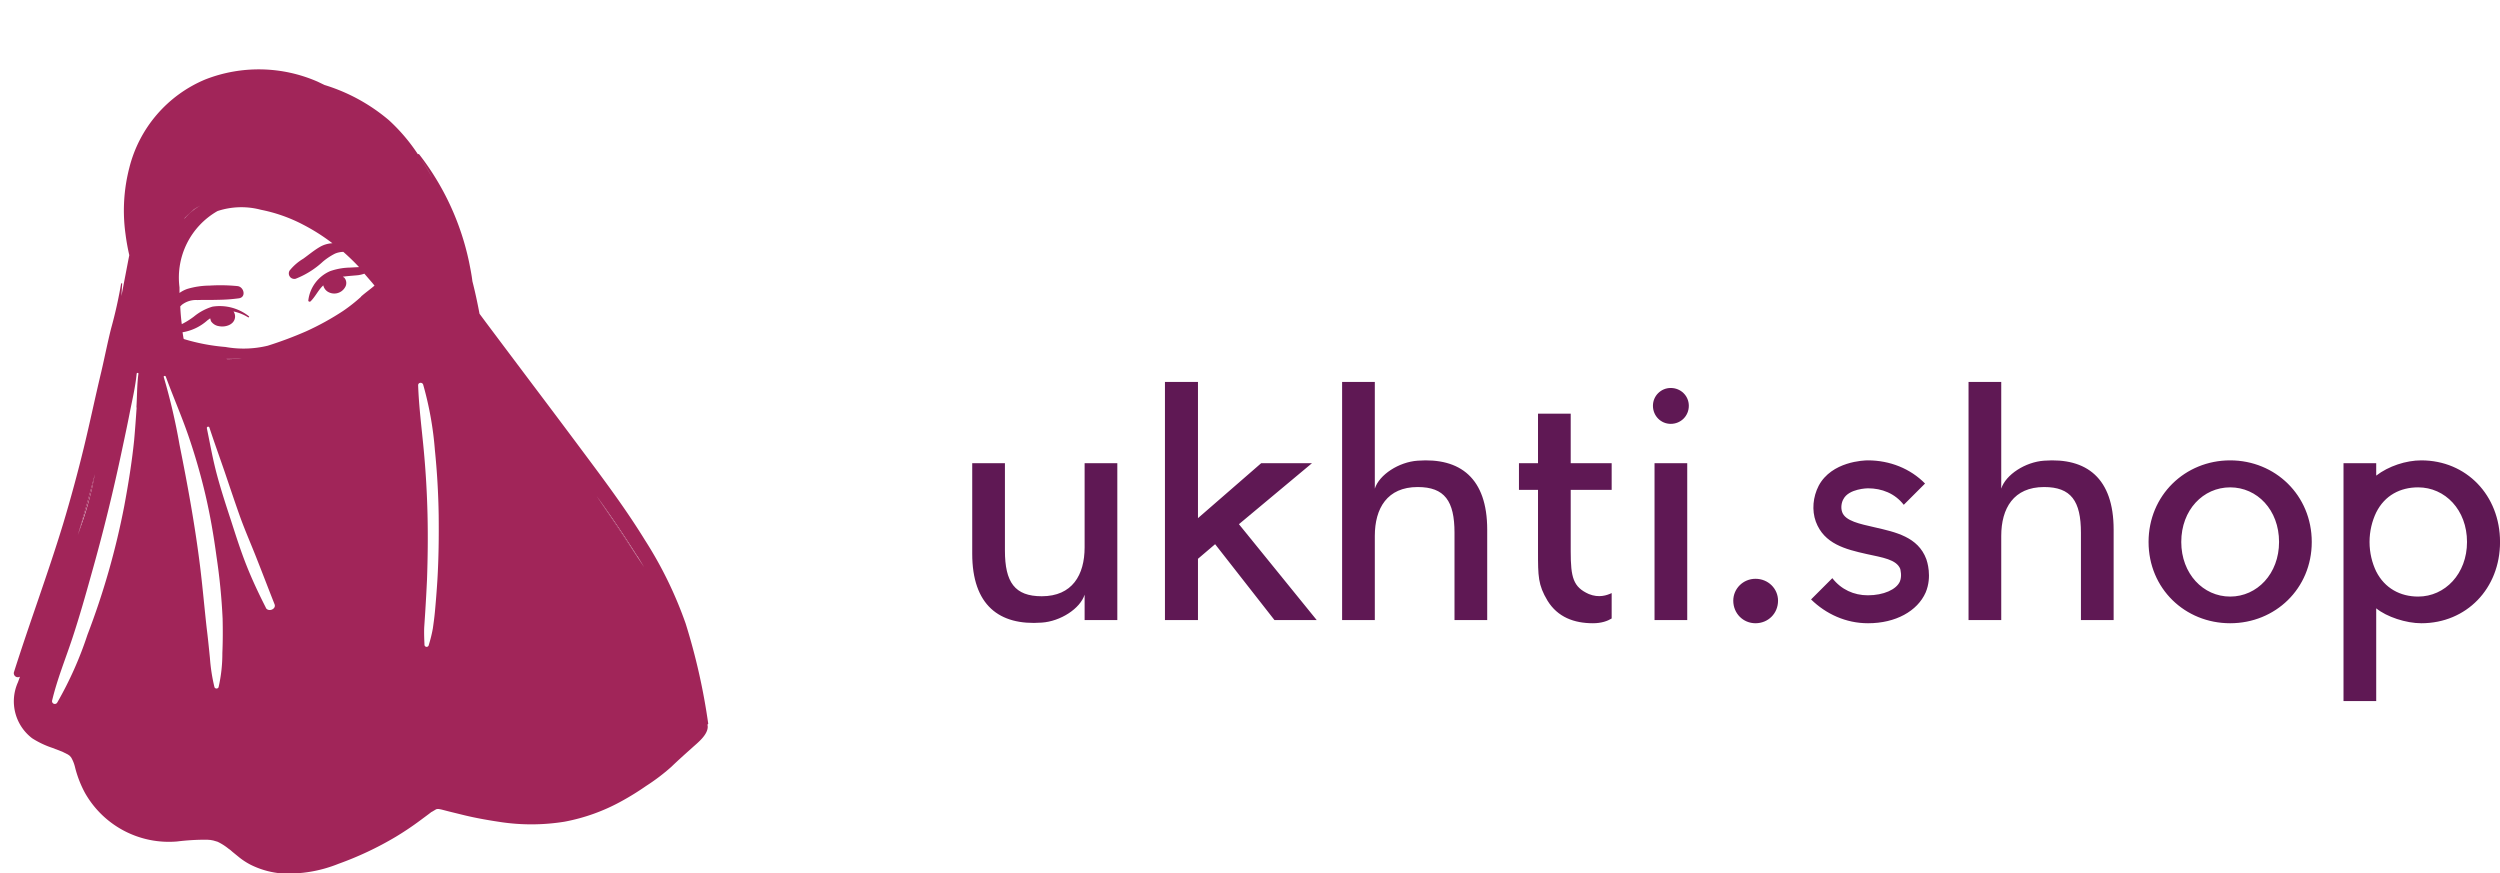<svg width="360" height="125.765" viewBox="0 0 360 125.765" class="css-1j8o68f"><defs id="SvgjsDefs1001"></defs><g id="SvgjsG1007" featurekey="PG4fjM-0" transform="matrix(36.518,0,0,36.518,-39.3,-23.401)" fill="#a12559"><title xmlns="http://www.w3.org/2000/svg">muslim</title><g xmlns="http://www.w3.org/2000/svg" data-name="Layer 1"><path d="M1.86,1.455l.007-.004-.013.007-.011.007-.003.002-.002.002-.022.02L1.807,1.498l-.002.002-.002.003A.235.235,0,0,1,1.86,1.455Z"></path><path d="M1.986,2.055c-.006 0-.012 0-.018 0l.002.001a.383.383,0,0,0,.057-.004C2.014,2.054,2,2.055,1.986,2.055Z"></path><path d="M2.736,1.268c.016.025.031.05.045.075A.678.678,0,0,0,2.736,1.268Z"></path><path d="M1.439,2.567c.005-.02.009-.04.012-.06q-.032.123-.069.243c.009-.024.017-.048.025-.072C1.419,2.642,1.43,2.605,1.439,2.567Z"></path><path d="M3.615,2.878l-.027-.044c-.05-.081-.104-.159-.159-.236q.076.115.153.229Z"></path><path d="M2.967,1.878c-.008-.043-.017-.085-.028-.128C2.936,1.725,2.931,1.7,2.926,1.675a1.041,1.041,0,0,0-.198-.427l-.004.001a.712.712,0,0,0-.114-.134A.716.716,0,0,0,2.356.976L2.329.963a.579.579,0,0,0-.443-.009.512.512,0,0,0-.3.349.673.673,0,0,0-.015.26.838.838,0,0,0,.015.084l-.003.015q-.014.073-.028.146c.001-.017.002-.034.003-.05l-.004,0a1.778,1.778,0,0,1-.04.179c-.014.056-.025.112-.038.168-.024.1-.045.201-.069.3q-.037.152-.082.302c-.06.197-.132.389-.194.585a.016.016,0,0,0,.024.017l-.008.022a.183.183,0,0,0,.056.221.356.356,0,0,0,.08.038l.039.015.006.003L1.344,3.616l.007.005.001.001.005.006a.142.142,0,0,1,.015.038.433.433,0,0,0,.039.101.38.38,0,0,0,.363.192.92.92,0,0,1,.119-.007l.013.001.011.002.017.005a.218.218,0,0,1,.044.028l.003.002.004.003.008.007.027.022a.27.27,0,0,0,.045.029.338.338,0,0,0,.122.034A.531.531,0,0,0,2.411,4.047a1.296,1.296,0,0,0,.225-.106q.05-.03.097-.065l.035-.026.009-.007.004-.002.015-.009.004-.001.007 0.0.01.002.031.008.057.014c.045.011.09.019.136.026a.821.821,0,0,0,.261 0.0.749.749,0,0,0,.227-.082A1.066,1.066,0,0,0,3.624,3.74a.791.791,0,0,0,.099-.075c.027-.026.055-.051.083-.076.022-.02.061-.05.061-.083L3.866,3.498l.003-.003a2.484,2.484,0,0,0-.089-.395,1.575,1.575,0,0,0-.161-.33c-.064-.104-.136-.203-.209-.301q-.116-.156-.233-.311l-.121-.161-.063-.084Zm-1.516.629c-.004.02-.008.04-.012.06-.009.038-.019.075-.031.112-.008.024-.017.048-.025.072Q1.419,2.63,1.451,2.508Zm.164-.26c-.003.044-.006.087-.01.131-.009.087-.023.173-.039.259a3.008,3.008,0,0,1-.145.507,1.436,1.436,0,0,1-.119.267.011.011,0,0,1-.02-.009c.02-.084.053-.164.08-.246.027-.082.051-.166.074-.249q.07-.247.123-.5c.01-.047.02-.093.029-.14.01-.05.022-.101.027-.152 0-.005.008-.005.007 0C1.616,2.16,1.617,2.204,1.614,2.248Zm.19-.747L1.807,1.498l.009-.009.022-.02.002-.002.003-.002.011-.007.013-.007-.007.004a.235.235,0,0,0-.057.049ZM1.953,3.216a.593.593,0,0,1-.015.135.009.009,0,0,1-.016-0A.695.695,0,0,1,1.904,3.236c-.004-.04-.008-.08-.013-.12-.009-.081-.016-.162-.026-.243-.02-.161-.049-.32-.081-.479a2.41,2.41,0,0,0-.062-.266c-.002-.005.006-.007.008-.002.028.077.061.152.088.23a2.425,2.425,0,0,1,.068.235c.019.081.033.163.044.245a2.384,2.384,0,0,1,.024.244C1.955,3.125,1.955,3.17,1.953,3.216Zm.172-.178c-.028-.055-.054-.11-.077-.168-.023-.058-.042-.118-.061-.177-.019-.058-.038-.116-.054-.175-.017-.062-.028-.125-.041-.188a.005.005,0,0,1,.01-.003c.019.058.04.116.06.174.02.059.04.119.061.178.021.058.046.114.068.171.023.058.045.116.068.174C2.166,3.043,2.134,3.056,2.124,3.037ZM1.969,2.056c.006,0,.012 0.0.018-0.0.014-0.0.028-.002.042-.003a.383.383,0,0,1-.057.004Zm.531-.245a.653.653,0,0,1-.071.056,1.068,1.068,0,0,1-.145.08,1.508,1.508,0,0,1-.152.057.406.406,0,0,1-.167.005.781.781,0,0,1-.163-.031L1.8,1.976l-.004-.025a.193.193,0,0,0,.098-.047l.011-.008.003.011a.045.045,0,0,0,.032.02c.024.005.06-.005.063-.035a.035.035,0,0,0-.006-.023.176.176,0,0,1,.059.024l.003-.004a.185.185,0,0,0-.145-.039.209.209,0,0,0-.073.039.312.312,0,0,1-.048.03c-.003-.023-.005-.047-.006-.07l.006-.006a.091.091,0,0,1,.062-.019c.027-.001.054 0.0.082-.001A.656.656,0,0,0,2.019,1.817c.029-.005.019-.045-.006-.048a.685.685,0,0,0-.111-.002.316.316,0,0,0-.087.013.12.12,0,0,0-.031.016c-0-.007-0-.015-0-.022a.302.302,0,0,1,.15-.301.3.3,0,0,1,.171-.005.614.614,0,0,1,.167.059.777.777,0,0,1,.115.073.108.108,0,0,0-.052.016c-.022.013-.042.03-.063.045a.201.201,0,0,0-.054.047.022.022,0,0,0-0.0.022l.003.004a.022.022,0,0,0,.021.006.34.34,0,0,0,.108-.068A.249.249,0,0,1,2.397,1.641a.089.089,0,0,1,.033-.007q.032.028.062.06l-.037.002A.249.249,0,0,0,2.378,1.71a.144.144,0,0,0-.086.115c-.001.005.006.007.009.004.018-.018.028-.04.045-.058l.005-.005a.04.04,0,0,0,.016.024.049.049,0,0,0,.069-.015.032.032,0,0,0-.002-.039l-.006-.004c.02-.003.04-.004.06-.006a.131.131,0,0,0,.025-.006l.031.036.009.011C2.537,1.781,2.517,1.795,2.5,1.81ZM2.781,1.343c-.014-.026-.029-.051-.045-.075A.678.678,0,0,1,2.781,1.343Zm.02,1.584q-.004.064-.01.128c-.002.021-.005.043-.008.064a.539.539,0,0,1-.016.065A.008.008,0,0,1,2.75,3.182c-.001-.023-.002-.045-.001-.068l.004-.06q.004-.064.007-.128c.003-.085.004-.171.002-.256s-.007-.171-.015-.256c-.008-.085-.019-.169-.022-.254-0-.012.017-.013.02-.002a1.315,1.315,0,0,1,.046.257q.013.128.015.256C2.807,2.757,2.806,2.842,2.801,2.927Zm.788-.094.027.044-.034-.051q-.076-.115-.153-.229C3.485,2.675,3.538,2.753,3.589,2.834Z"></path></g></g><g id="SvgjsG1008" featurekey="jxYttZ-0" transform="matrix(2.286,0,0,2.286,137.577,43.57)" fill="#5f1854"><path d="M1.06 15.82 l0 -5.7 l2.06 0 l0 5.5 c0 2 0.62 2.88 2.32 2.88 c1.92 0 2.7 -1.34 2.7 -3.08 l0 -5.3 l2.06 0 l0 9.88 l-2.06 0 l0 -1.6 c-0.28 0.88 -1.52 1.68 -2.7 1.76 c-2.68 0.2 -4.38 -1.1 -4.38 -4.34 z M20.1 20 l-3.74 -4.78 l-1.08 0.92 l0 3.86 l-2.08 0 l0 -15 l2.08 0 l0 8.58 l3.98 -3.46 l3.2 0 l-4.6 3.84 l4.9 6.04 l-2.66 0 z M33.5 14.3 l0 5.7 l-2.06 0 l0 -5.5 c0 -2 -0.62 -2.88 -2.32 -2.88 c-1.92 0 -2.7 1.34 -2.7 3.08 l0 5.3 l-2.06 0 l0 -15 l2.06 0 l0 6.72 c0.28 -0.88 1.52 -1.68 2.7 -1.76 c2.68 -0.2 4.38 1.1 4.38 4.34 z M39.9 18.36 c0.64 0.26 1.14 0.08 1.44 -0.06 l0 1.6 c-0.26 0.16 -0.64 0.3 -1.18 0.3 c-1.18 0 -2.22 -0.38 -2.86 -1.42 c-0.6 -1 -0.6 -1.54 -0.6 -3.1 l0 -3.88 l-1.2 0 l0 -1.68 l1.2 0 l0 -3.12 l2.06 0 l0 3.12 l2.58 0 l0 1.68 l-2.58 0 l0 3.88 c0 1.64 0.16 2.24 1.14 2.68 z M46.1 10.12 l0 9.88 l-2.06 0 l0 -9.88 l2.06 0 z M46.2 6.5 c0 0.64 -0.5 1.14 -1.14 1.14 c-0.62 0 -1.12 -0.5 -1.12 -1.14 c0 -0.62 0.5 -1.12 1.12 -1.12 c0.64 0 1.14 0.5 1.14 1.12 z M51.82 18.78 c0 0.8 -0.62 1.42 -1.42 1.42 c-0.78 0 -1.4 -0.62 -1.4 -1.42 c0 -0.76 0.62 -1.38 1.4 -1.38 c0.8 0 1.42 0.62 1.42 1.38 z M61.16 16.16 c0.04 0.12 0.38 1.1 -0.04 2.1 c-0.52 1.18 -1.9 1.94 -3.62 1.94 l-0.02 0 c-1.38 0 -2.64 -0.58 -3.58 -1.5 l1.34 -1.34 c0.56 0.72 1.36 1.08 2.24 1.08 c0.98 0 1.8 -0.36 2.02 -0.88 c0.14 -0.36 0.02 -0.74 0.02 -0.78 c-0.24 -0.6 -1.12 -0.72 -2.12 -0.94 c-1.34 -0.3 -2.68 -0.64 -3.2 -2.04 c-0.26 -0.72 -0.18 -1.56 0.18 -2.26 c0.82 -1.54 2.86 -1.6 3.1 -1.6 c1.38 0 2.68 0.52 3.6 1.46 l-1.34 1.34 c-0.56 -0.72 -1.38 -1.04 -2.26 -1.04 c-0.02 0 -1.2 0.02 -1.54 0.68 c-0.12 0.2 -0.18 0.54 -0.08 0.82 c0.2 0.56 1.1 0.74 2.06 0.96 c1.3 0.3 2.72 0.6 3.24 2 z M72.96 14.3 l0 5.7 l-2.06 0 l0 -5.5 c0 -2 -0.62 -2.88 -2.32 -2.88 c-1.92 0 -2.7 1.34 -2.7 3.08 l0 5.3 l-2.06 0 l0 -15 l2.06 0 l0 6.72 c0.28 -0.88 1.52 -1.68 2.7 -1.76 c2.68 -0.2 4.38 1.1 4.38 4.34 z M80.3 11.64 c-1.7 0 -3.08 1.42 -3.08 3.44 c0 2 1.38 3.44 3.08 3.44 s3.08 -1.44 3.08 -3.44 c0 -2.02 -1.38 -3.44 -3.08 -3.44 z M80.3 9.94 c2.84 0 5.14 2.2 5.14 5.14 s-2.3 5.12 -5.14 5.12 s-5.14 -2.18 -5.14 -5.12 s2.3 -5.14 5.14 -5.14 z M97.3 15.08 c0 2.94 -2.12 5.12 -4.96 5.12 c-0.96 0 -2.18 -0.4 -2.84 -0.94 l0 5.84 l-2.06 0 l0 -14.98 l2.06 0 l0 0.78 c0.78 -0.6 1.88 -0.96 2.84 -0.96 c2.84 0 4.96 2.2 4.96 5.14 z M95.22 15.08 c0 -2.02 -1.38 -3.44 -3.08 -3.44 c-1.12 0 -2.1 0.5 -2.64 1.58 c-0.26 0.54 -0.42 1.18 -0.42 1.86 s0.16 1.32 0.42 1.86 c0.54 1.06 1.52 1.58 2.64 1.58 c1.7 0 3.08 -1.44 3.08 -3.44 z"></path></g></svg>